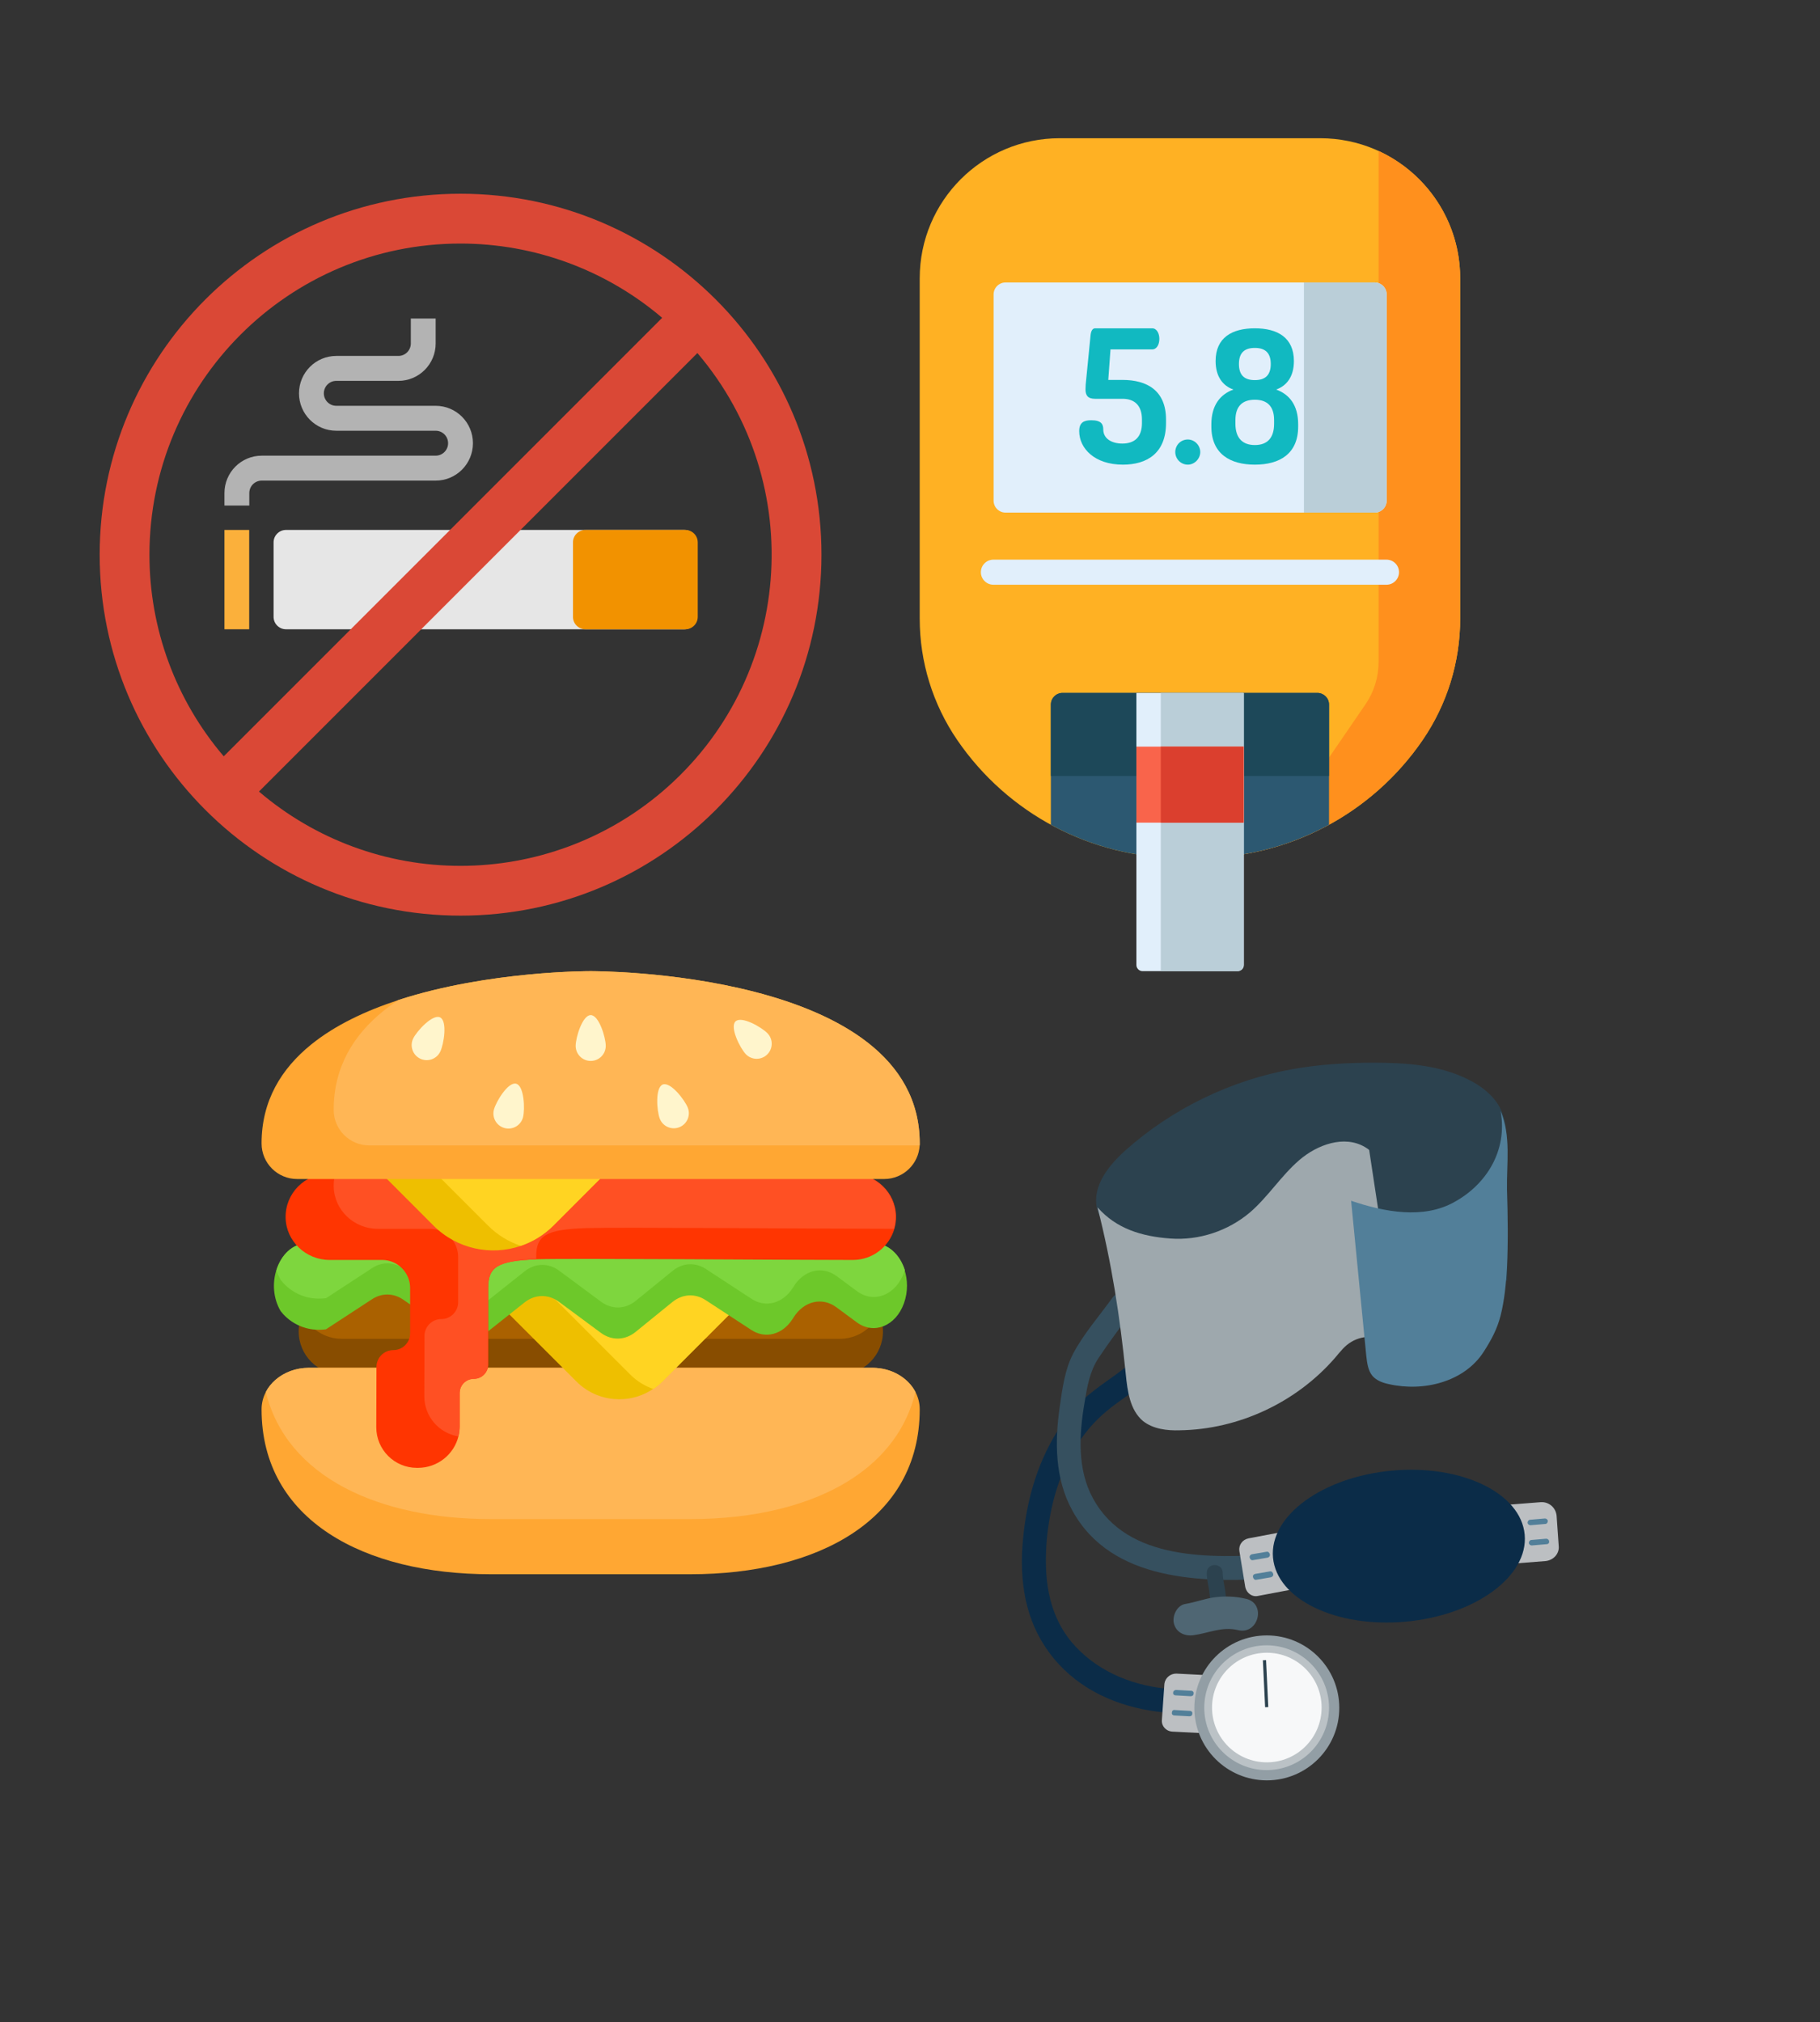 <?xml version="1.0" encoding="UTF-8"?>
<svg width="5149px" height="5720px" viewBox="0 0 5149 5720" version="1.1" xmlns="http://www.w3.org/2000/svg" xmlns:xlink="http://www.w3.org/1999/xlink">
    <rect x="0" y="0" width="5149" height="5720" fill="#333333" stroke="none"/>
    <!-- Generator: Sketch 51.3 (57544) - http://www.bohemiancoding.com/sketch -->
    <title>Artboard</title>
    <desc>Created with Sketch.</desc>
    <defs></defs>
    <g id="Artboard" stroke="none" stroke-width="1" fill="none" fill-rule="evenodd">
        <g id="blood-pressure-gauge-(1)" transform="translate(2891, 3006)" fill-rule="nonzero">
            <path d="M1481.674,1409.67 L1375.164,1418 L1362,1251.39 L1468.509,1243.06 C1491.247,1241.87 1510.395,1258.531 1512.789,1281.142 L1518.772,1366.827 C1521.166,1388.248 1504.411,1407.289 1481.674,1409.67 Z" id="Shape" fill="#BCBFC2"></path>
            <path d="M314.391,843.808 C269.181,884.328 214.454,914.123 170.435,955.836 C133.553,991.59 101.431,1035.686 77.636,1082.166 C27.668,1177.509 5.064,1284.77 0.305,1390.839 C-3.264,1507.635 24.099,1614.896 105,1701.896 C182.332,1785.322 290.596,1827.034 402.43,1837.761 C446.45,1842.528 445.26,1774.596 402.43,1769.828 C302.493,1759.102 204.936,1716.198 139.502,1637.54 C71.688,1554.114 62.17,1452.812 70.498,1349.127 C78.826,1259.742 102.621,1169.166 149.02,1092.892 C172.814,1052.371 202.557,1016.617 238.249,986.822 C277.509,953.452 323.908,927.233 361.979,892.671 C395.292,862.876 346.513,815.205 314.391,843.808 Z" id="Shape" fill="#0B2C48"></path>
            <path d="M256.071,665.064 C219.156,716.326 175.097,766.395 145.327,822.425 C121.511,867.726 114.366,922.564 107.221,972.633 C92.932,1071.58 92.932,1176.487 142.945,1267.089 C253.689,1468.558 512.092,1470.942 710.955,1459.021 C755.015,1456.637 755.015,1388.686 710.955,1391.07 C537.099,1400.607 298.94,1411.336 201.294,1232.517 C156.044,1150.26 161.998,1050.121 177.478,960.712 C184.623,916.603 191.768,873.687 216.775,835.539 C247.735,789.046 281.078,744.937 314.42,699.636 C340.617,663.872 282.268,629.301 256.071,665.064 Z" id="Shape" fill="#36505F"></path>
            <path d="M464.618,674.804 C428.855,661.69 399.052,639.037 369.25,616.385 C344.215,597.309 320.373,578.233 298.916,555.581 C276.266,530.544 259.576,501.93 241.695,474.509 C229.774,454.241 216.66,432.781 211.892,408.936 C199.971,346.94 246.463,289.713 292.955,247.985 C425.278,129.953 592.173,48.882 767.412,17.884 C842.514,4.769 917.617,0 993.911,0 C1084.511,0 1178.687,5.961 1260.942,46.497 C1295.513,63.188 1327.7,87.033 1347.966,119.223 C1373,160.952 1373,212.218 1373,261.099 C1373,379.13 1373,498.354 1373,616.385 C1300.282,591.348 1225.179,573.465 1148.885,565.119 C1104.777,560.35 1059.477,557.965 1015.369,565.119 C946.227,575.849 883.046,609.232 817.48,634.268 C753.107,658.113 686.349,674.804 617.207,683.15 C565.947,691.496 513.494,692.688 464.618,674.804 Z" id="Shape" fill="#2C424F"></path>
            <path d="M982.549,246.981 C978.975,243.404 974.208,241.019 970.634,238.635 C912.248,204.059 835.989,231.481 784.752,275.595 C733.515,319.708 696.577,379.321 645.341,423.435 C583.38,475.894 501.163,503.316 420.138,497.355 C339.113,491.393 267.62,469.933 214,409.128 C254.513,568.89 277.152,716.73 293.834,880.069 C298.6,928.952 305.749,982.603 342.687,1013.602 C371.285,1036.255 410.606,1041.024 446.352,1039.832 C613.169,1037.447 776.411,961.143 886.034,834.763 C900.332,818.072 913.439,800.188 932.504,789.458 C968.251,767.997 1014.721,772.766 1052.851,790.65 C1055.234,779.92 1057.617,767.997 1060,757.267 L982.549,246.981 Z" id="Shape" fill="#9EA8AD"></path>
            <g id="Group" transform="translate(931, 136)" fill="#527F99">
                <path d="M375.823,681.264 C397.272,647.891 413.955,616.903 423.488,578.763 C434.213,537.047 438.98,486.988 441.363,444.081 C444.938,371.376 443.746,295.096 441.363,222.392 C440.171,146.112 453.279,73.408 423.488,0.703 C443.746,113.932 381.781,209.282 292.408,258.148 C205.418,307.015 95.788,286.753 0.457,254.573 C14.756,401.173 29.056,546.582 43.356,693.183 C45.739,713.444 48.122,734.898 61.23,750.393 C73.147,763.503 89.83,769.463 106.512,773.038 C205.418,795.684 321.007,767.079 375.823,681.264 Z" id="Shape"></path>
                <path d="M549.802,1168.741 L508.095,1172.316 C503.328,1172.316 499.753,1168.741 499.753,1165.165 C499.753,1160.397 503.328,1156.822 506.903,1156.822 L548.61,1153.246 C553.377,1153.246 556.952,1156.822 556.952,1160.397 C556.952,1163.973 554.568,1168.741 549.802,1168.741 Z" id="Shape"></path>
                <path d="M553.377,1225.951 L511.67,1229.526 C506.903,1229.526 503.328,1225.951 503.328,1222.375 C503.328,1217.607 506.903,1214.032 510.478,1214.032 L552.185,1210.456 C556.952,1210.456 560.527,1214.032 560.527,1217.607 C561.718,1222.375 558.143,1225.951 553.377,1225.951 Z" id="Shape"></path>
            </g>
            <path d="M641.551,1345.41 L754.779,1324 L781,1486.955 L667.772,1508.365 C651.086,1511.933 635.592,1500.039 632.016,1483.386 L615.33,1381.094 C612.946,1364.441 623.673,1348.978 641.551,1345.41 Z" id="Shape" fill="#BCBFC2"></path>
            <g id="Group" transform="translate(644, 1383)" fill="#527F99">
                <path d="M15.924,63.029 L57.549,55.943 C62.307,54.762 65.875,58.305 67.064,63.029 C68.253,67.752 64.685,71.295 61.117,72.476 L19.491,79.562 C14.734,80.743 11.166,77.2 9.977,72.476 C8.788,67.752 11.166,64.21 15.924,63.029 Z" id="Shape"></path>
                <path d="M6.409,7.524 L48.035,0.438 C52.792,-0.743 56.36,2.8 57.549,7.524 C58.739,12.248 55.171,15.79 51.603,16.971 L9.977,24.057 C5.22,25.238 1.652,21.695 0.463,16.971 C-0.727,12.248 2.841,8.705 6.409,7.524 Z" id="Shape"></path>
            </g>
            <ellipse id="Oval" fill="#0B2C48" transform="translate(1066.5, 1367.5) rotate(-95.227) translate(-1066.5, -1367.5) " cx="1066.5" cy="1367.5" rx="214.5" ry="357.5"></ellipse>
            <path d="M523,1443.327 C523,1461.189 527.764,1477.86 530.146,1494.531 C532.528,1512.393 532.528,1530.255 533.719,1548.117 C534.91,1576.696 580.168,1577.887 578.977,1548.117 C577.786,1530.255 577.786,1512.393 575.404,1494.531 C573.022,1477.86 568.258,1459.998 568.258,1443.327 C568.258,1413.558 523,1413.558 523,1443.327 Z" id="Shape" fill="#2C424F"></path>
            <path d="M486.332,1619.277 C529.212,1613.315 566.136,1594.235 611.399,1604.967 C668.572,1619.277 692.394,1531.033 635.221,1516.723 C605.443,1509.569 576.856,1508.376 547.079,1511.953 C518.492,1515.531 491.097,1526.263 462.51,1531.033 C438.688,1534.611 424.394,1565.615 430.35,1587.08 C437.497,1613.315 462.51,1622.855 486.332,1619.277 Z" id="Shape" fill="#4F6673"></path>
            <path d="M436.804,1728 L553,1733.944 L541.021,1898 L424.825,1892.056 C408.055,1890.867 394.878,1876.601 396.076,1859.958 L403.263,1756.531 C405.659,1739.888 420.034,1728 436.804,1728 Z" id="Shape" fill="#BCBFC2"></path>
            <g id="Group" transform="translate(424, 1774)" fill="#527F99">
                <path d="M8.891,57.041 L50.946,59.408 C55.752,59.408 59.357,62.959 58.155,67.694 C58.155,72.429 54.55,74.796 49.744,74.796 L7.69,72.429 C2.884,72.429 -0.721,68.878 0.481,64.143 C0.481,59.408 4.085,55.857 8.891,57.041 Z" id="Shape"></path>
                <path d="M12.496,0.224 L54.55,2.592 C59.357,2.592 62.961,6.143 61.76,10.878 C61.76,15.612 58.155,17.98 53.349,17.98 L11.295,15.612 C6.488,15.612 2.884,12.061 4.085,7.327 C4.085,3.776 7.69,0.224 12.496,0.224 Z" id="Shape"></path>
            </g>
            <circle id="Oval" fill="#929EA5" cx="693" cy="1825" r="205"></circle>
            <circle id="Oval" fill="#BBC2C6" cx="692.5" cy="1824.5" r="176.5"></circle>
            <circle id="Oval" fill="#F7F8F9" cx="693" cy="1824" r="155"></circle>
            <rect id="Rectangle-path" fill="#2C424F" transform="translate(689.5, 1756.5) rotate(-92.722) translate(-689.5, -1756.5) " x="623" y="1752" width="133" height="9"></rect>
        </g>
        <g id="burger" transform="translate(740, 2747)" fill-rule="nonzero">
            <path d="M1758,1019 C1758,1052.713 1744.369,1083.204 1722.332,1105.276 C1700.258,1127.348 1669.813,1141 1636.189,1141 L226.811,1141 C159.563,1141 105,1086.392 105,1019 C105,1000.947 108.9,983.845 115.906,968.448 C122.003,955.062 130.41,943.002 140.668,932.724 C162.742,910.652 193.187,897 226.811,897 L1636.193,897 C1685.456,897 1727.901,926.275 1747.098,968.448 C1754.1,983.845 1758,1000.947 1758,1019 Z" id="Shape" fill="#884D00"></path>
            <path d="M1747,968.516 C1740.904,981.879 1732.462,993.988 1722.241,1004.24 C1700.169,1026.334 1669.728,1040 1636.108,1040 L226.892,1040 C177.675,1040 135.234,1010.695 116,968.52 C122.096,955.121 130.498,943.049 140.759,932.76 C162.831,910.666 193.272,897 226.892,897 L1636.108,897 C1685.362,896.996 1727.802,926.305 1747,968.516 Z" id="Shape" fill="#AA6100"></path>
            <path d="M1862,1239.385 C1862,1396.389 1789.36,1513.05 1671.938,1590.434 C1554.479,1667.855 1392.241,1706 1213.042,1706 L648.954,1706 C290.563,1706 0,1553.392 0,1239.385 C0,1221.885 4.353,1205.294 12.227,1190.371 C18.889,1177.645 28.086,1166.167 39.255,1156.393 C63.483,1135.144 97.02,1122 134.002,1122 L1728.001,1122 C1782.018,1122 1828.579,1150.028 1849.777,1190.371 C1857.647,1205.298 1862,1221.889 1862,1239.385 Z" id="Shape" fill="#FFA733"></path>
            <path d="M1850,1190.259 C1824.708,1294.631 1761.326,1375.933 1672.121,1434.623 C1554.633,1511.918 1392.355,1550 1213.112,1550 L648.885,1550 C333.489,1550 70.649,1432.091 12,1190.259 C18.664,1177.554 27.864,1166.095 39.035,1156.337 C63.269,1135.123 96.815,1122 133.806,1122 L1728.198,1122 C1782.228,1122 1828.796,1149.986 1850,1190.259 Z" id="Shape" fill="#FFB655"></path>
            <path d="M1448,846 L1133.158,1160.817 C1125.252,1168.685 1116.812,1175.645 1107.886,1181.66 C1041.225,1226.789 949.899,1219.869 890.842,1160.817 L576,846 L1448,846 Z" id="Shape" fill="#EEBF00"></path>
            <path d="M1449,846 L1133.936,1161.136 C1126.025,1169.012 1117.579,1175.979 1108.646,1182 C1084.607,1173.822 1062.042,1160.15 1042.884,1140.951 L748,846 L1449,846 Z" id="Shape" fill="#FFD422"></path>
            <path d="M1826,889.802 C1826,906.285 1823.277,923.145 1817.372,939.592 C1794.246,1004.051 1732.33,1029.076 1684.076,993.463 L1626.207,950.782 C1585.825,920.955 1534.316,933.166 1505.096,979.516 L1502.634,983.41 C1474.589,1027.943 1425.691,1041.175 1385.763,1015.089 L1256.176,930.442 C1226.276,910.934 1190.435,913.052 1162.128,936.076 L1058.278,1020.457 C1028.454,1044.691 990.457,1045.712 959.837,1023.065 L841.377,935.356 C811.099,912.939 773.556,913.654 743.846,937.245 L635.985,1022.804 C607.03,1045.751 570.622,1047.074 540.686,1026.32 L401.031,929.385 C373.553,910.331 340.439,909.801 312.583,927.987 L182.316,1013.088 C95.569,1024.242 53.372,960.614 53.372,960.614 C32.596,924.547 30.512,881.79 41.755,845.912 C55.114,803.042 87.475,770 129.56,770 L1731.501,770 C1772.753,770 1805.718,802.551 1819.27,845.723 C1823.655,859.557 1826,874.493 1826,889.802 Z" id="Shape" fill="#6DC82A"></path>
            <path d="M1820,845.816 C1819.433,847.707 1818.789,849.562 1818.109,851.456 C1794.977,916.025 1733.044,941.083 1684.776,905.429 L1626.892,862.659 C1586.498,832.835 1534.975,845.06 1505.747,891.426 L1503.285,895.36 C1475.232,939.945 1426.32,953.192 1386.381,927.076 L1256.759,842.333 C1226.851,822.766 1191,824.922 1162.685,847.973 L1058.806,932.45 C1028.974,956.712 990.967,957.697 960.339,935.025 L841.846,847.216 C811.559,824.773 774.006,825.529 744.288,849.107 L636.393,934.796 C607.431,957.733 571.013,959.093 541.068,938.316 L401.375,841.271 C373.889,822.159 340.766,821.628 312.902,839.871 L182.599,925.029 C95.829,936.232 53.621,872.496 53.621,872.496 C48.736,863.979 44.877,855.085 42,846.002 C55.363,803.083 87.733,770 129.829,770 L1732.211,770 C1773.471,770.004 1806.445,802.592 1820,845.816 Z" id="Shape" fill="#7ED63E"></path>
            <path d="M1794.973,692.461 C1795.238,705.058 1793.572,717.2 1790.317,728.663 C1775.666,779.656 1728.643,816.955 1672.916,816.955 C1454.089,816.955 871.245,812.038 783.339,814.949 C781.371,815.026 779.403,815.102 777.472,815.138 C666.469,819.336 641.179,837.115 641.179,896.242 L641.179,1112.584 C641.179,1123.705 636.672,1133.805 629.369,1141.106 C622.061,1148.408 611.99,1152.907 600.859,1152.907 C578.559,1152.907 560.5,1170.952 560.5,1193.234 L560.5,1287.465 C560.5,1297.034 559.365,1306.306 557.168,1315.232 C544.714,1366.756 498.182,1405 442.302,1405 L439.313,1405 C375.784,1405 324.37,1353.44 324.56,1289.962 L325.091,1119.395 C325.127,1106.308 330.467,1094.427 339.061,1085.879 C347.693,1077.291 359.543,1071.996 372.681,1071.996 C398.957,1071.996 420.271,1050.698 420.271,1024.444 L420.271,896.242 C420.271,852.438 384.76,816.955 340.92,816.955 L192.431,816.955 C125.61,816.955 69.389,764.261 68.025,697.495 C66.661,628.987 121.86,573 190.121,573 L1670.493,573 C1737.35,573 1793.649,625.694 1794.973,692.461 Z" id="Shape" fill="#FF3501"></path>
            <path d="M1793.973,692.585 C1794.238,705.194 1792.573,717.349 1789.319,728.824 C1557.763,728.598 1004.468,724.014 919.022,726.816 C803.074,730.639 776.926,748.022 776.926,808.233 L776.926,815.389 C665.972,819.591 640.694,837.389 640.694,896.577 L640.694,1113.143 C640.694,1124.275 636.189,1134.386 628.889,1141.695 C621.584,1149.004 611.517,1153.508 600.392,1153.508 C578.102,1153.508 560.051,1171.571 560.051,1193.876 L560.051,1288.205 C560.051,1297.784 558.916,1307.065 556.72,1316 C502,1307.178 460.259,1259.577 460.448,1202.32 L460.979,1031.613 C461.015,1018.472 466.352,1006.619 474.943,998.062 C483.571,989.465 495.416,984.164 508.548,984.164 C534.812,984.164 556.117,962.845 556.117,936.563 L556.117,808.229 C556.117,764.379 520.622,728.86 476.801,728.86 L328.378,728.86 C261.587,728.86 205.391,676.111 204.027,609.276 C203.762,596.666 205.427,584.511 208.721,573 L1669.549,573 C1736.376,573 1792.649,625.749 1793.973,692.585 Z" id="Shape" fill="#FF5023"></path>
            <path d="M1096,449 L825.931,719.544 C798.868,746.644 766.957,765.936 732.967,777.344 C649.163,805.696 552.872,786.404 486.178,719.544 L216,449 L1096,449 Z" id="Shape" fill="#EEBF00"></path>
            <path d="M1096,449 L825.969,719.261 C798.91,746.332 767.004,765.603 733.018,777 C699.069,765.603 667.167,746.332 640.144,719.261 L370,449 L1096,449 Z" id="Shape" fill="#FFD422"></path>
            <path d="M1862,487.355 C1862,489.363 1861.924,491.332 1861.811,493.301 C1860.334,518.717 1849.431,541.633 1832.55,558.53 C1814.341,576.751 1789.207,588 1761.423,588 L100.577,588 C45.044,587.996 0,542.921 0,487.355 C0,366.748 55.871,275.951 140.246,207.654 C208.722,152.2 296.011,111.554 387.391,81.745 C643.052,-1.548 931,0.002 931,0.002 C931,0.002 1862,-5.035 1862,487.355 Z" id="Shape" fill="#FFA733"></path>
            <path d="M1862,487.057 C1862,489.065 1861.924,491.032 1861.811,493 L304.602,493 C249.059,493 204,447.953 204,392.416 C204,271.883 259.885,181.141 344.281,112.89 C357.834,101.91 372.108,91.541 387.026,81.696 C642.754,-1.547 930.772,0.002 930.772,0.002 C930.772,0.002 1862,-5.032 1862,487.057 Z" id="Shape" fill="#FFB655"></path>
            <g id="Group" transform="translate(424, 124)" fill="#FFF5CC">
                <path d="M1007.634,52.079 C1023.779,69.182 1023.015,96.147 1005.932,112.31 C988.845,128.47 961.906,127.706 945.761,110.606 C929.617,93.507 899.899,34.252 916.985,18.088 C934.072,1.924 991.489,34.972 1007.634,52.079 Z" id="Shape"></path>
                <path d="M782.012,262.639 C790.439,284.605 779.481,309.251 757.535,317.686 C735.589,326.121 710.967,315.152 702.54,293.186 C694.113,271.219 689.163,205.105 711.105,196.67 C733.051,188.239 773.585,240.672 782.012,262.639 Z" id="Shape"></path>
                <path d="M549.745,87.406 C549.745,110.938 530.687,130.01 507.181,130.01 C483.672,130.01 464.618,110.934 464.618,87.406 C464.618,63.874 483.675,0.381 507.181,0.381 C530.691,0.377 549.745,63.874 549.745,87.406 Z" id="Shape"></path>
                <path d="M315.707,289.338 C309.83,312.12 286.611,325.819 263.851,319.936 C241.091,314.053 227.404,290.812 233.282,268.03 C239.159,245.248 273.474,188.541 296.239,194.424 C318.999,200.307 321.585,266.56 315.707,289.338 Z" id="Shape"></path>
                <path d="M81.538,103.755 C71.289,124.928 45.834,133.781 24.674,123.523 C3.521,113.264 -5.324,87.784 4.925,66.604 C15.174,45.431 59.978,-3.402 81.138,6.861 C102.295,17.123 91.788,82.582 81.538,103.755 Z" id="Shape"></path>
            </g>
        </g>
        <g id="sugar-blood-level-(3)" transform="translate(2602, 391)" fill-rule="nonzero">
            <path d="M1132.909,0 L396.096,0 C177.335,0 0,177.351 0,396.121 L0,1359.179 C0,1481.668 37.022,1601.295 106.21,1702.371 C249.128,1911.164 485.849,2036 738.861,2036 L790.144,2036 C1043.155,2036 1279.877,1911.164 1422.795,1702.371 C1491.983,1601.295 1529,1481.668 1529,1359.179 L1529,396.121 C1529.005,177.351 1351.665,0 1132.909,0 Z" id="Shape" fill="#FFB123"></path>
            <path d="M1298.158,36 L1298.158,1481.731 C1298.158,1524.359 1285.269,1565.998 1261.185,1601.175 L1073.898,1874.724 C1004.794,1975.657 890.335,2036 768,2036 L789.911,2036 C1043.001,2036 1279.795,1911.153 1422.758,1702.342 C1491.962,1601.258 1529,1481.62 1529,1359.12 L1529,395.984 C1529,236.236 1434.376,98.668 1298.158,36 Z" id="Shape" fill="#FF901D"></path>
            <path d="M371,1941.953 C482.211,2002.732 608.347,2036 738.85,2036 L790.15,2036 C920.658,2036 1046.789,2002.732 1158,1941.953 L1158,1602.038 C1158,1583.791 1143.205,1569 1124.953,1569 L404.052,1569 C385.8,1569 371.005,1583.791 371.005,1602.038 L371.005,1941.953 L371,1941.953 Z" id="Shape" fill="#2C5871"></path>
            <path d="M1124.948,1569 L404.047,1569 C385.795,1569 371,1583.808 371,1602.075 L371,1804 L1158,1804 L1158,1602.075 C1158,1583.808 1143.2,1569 1124.948,1569 Z" id="Shape" fill="#1D4859"></path>
            <path d="M899.586,2356 L630.414,2356 C620.795,2356 613,2348.216 613,2338.61 L613,1569 L917,1569 L917,2338.61 C917,2348.216 909.205,2356 899.586,2356 Z" id="Shape" fill="#E1EFFB"></path>
            <path d="M682,1569 L682,2356 L898.6,2356 C908.212,2356 916,2348.216 916,2338.61 L916,1569 L682,1569 Z" id="Shape" fill="#BACED8"></path>
            <rect id="Rectangle-path" fill="#F9644B" x="613" y="1721" width="304" height="215"></rect>
            <rect id="Rectangle-path" fill="#DB3F2E" x="682" y="1721" width="234" height="215"></rect>
            <path d="M1287.086,1059 L242.914,1059 C224.183,1059 209,1043.825 209,1025.103 L209,441.897 C209,423.175 224.183,408 242.914,408 L1287.086,408 C1305.817,408 1321,423.175 1321,441.897 L1321,1025.108 C1321,1043.825 1305.817,1059 1287.086,1059 Z" id="Shape" fill="#E1EFFB"></path>
            <path d="M1287.08,408 L1087,408 L1087,1059 L1287.08,1059 C1305.814,1059 1321,1043.825 1321,1025.103 L1321,441.897 C1321,423.175 1305.814,408 1287.08,408 Z" id="Shape" fill="#BACED8"></path>
            <g id="Group" transform="translate(451, 537)" fill="#11B9C1">
                <path d="M122.756,146.675 C191.874,146.675 245.806,176.501 245.806,258.657 L245.806,268.598 C245.806,354.42 191.349,386.339 123.801,386.339 C43.686,386.339 0.226,340.289 0.226,291.625 C0.226,267.554 12.792,260.75 34.26,260.75 C63.056,260.75 68.294,272.264 68.294,286.915 C68.294,312.555 91.856,326.687 122.226,326.687 C156.785,326.687 177.729,308.374 177.729,268.602 L177.729,258.662 C177.729,218.89 156.785,200.053 122.747,200.053 L45.251,200.053 C23.783,200.053 18.02,189.588 18.02,173.364 C18.02,169.178 18.545,164.468 18.545,159.762 L32.161,22.134 C33.206,9.052 37.394,0.68 45.251,0.68 L206.525,0.68 C220.14,0.68 226.948,15.855 226.948,30.511 C226.948,45.686 220.145,60.337 206.525,60.337 L88.712,60.337 L82.425,146.679 L122.756,146.675 Z" id="Shape"></path>
                <path d="M342.666,350.754 C342.666,369.595 326.431,386.339 307.578,386.339 C287.159,386.339 271.974,369.595 271.974,350.754 C271.974,331.392 287.164,315.173 307.578,315.173 C326.431,315.173 342.666,331.392 342.666,350.754 Z" id="Shape"></path>
                <path d="M607.611,93.296 C607.611,137.254 587.193,163.419 557.347,173.879 C595.045,187.486 619.657,218.357 619.657,272.259 L619.657,278.538 C619.657,356.508 566.249,386.335 497.136,386.335 C428.014,386.335 374.081,356.504 374.081,278.538 L374.081,272.259 C374.081,218.361 399.218,187.486 436.396,173.879 C406.546,163.414 386.131,137.249 386.131,93.296 C386.131,26.84 432.732,0.675 497.141,0.675 C561.006,0.675 607.611,26.84 607.611,93.296 Z M551.58,260.226 C551.58,220.454 531.161,202.666 497.127,202.666 C462.563,202.666 442.145,220.459 442.145,260.226 L442.145,270.691 C442.145,312.031 463.083,330.868 497.127,330.868 C531.686,330.868 551.58,311.507 551.58,270.691 L551.58,260.226 Z M452.092,101.673 C452.092,134.117 468.326,147.199 497.127,147.199 C525.398,147.199 542.157,134.117 542.157,101.673 C542.157,69.229 525.398,56.147 497.127,56.147 C468.326,56.142 452.092,69.229 452.092,101.673 Z" id="Shape"></path>
            </g>
            <path d="M1320.437,1263 L208.563,1263 C188.918,1263 173,1247.106 173,1227.5 C173,1207.894 188.922,1192 208.563,1192 L1320.437,1192 C1340.082,1192 1356,1207.894 1356,1227.5 C1356,1247.106 1340.082,1263 1320.437,1263 Z" id="Shape" fill="#E1EFFB"></path>
        </g>
        <g id="no-smoking" transform="translate(282, 548)" fill-rule="nonzero">
            <path d="M1653.794,1232 L527.206,1232 C507.763,1232 492,1216.273 492,1196.875 L492,986.125 C492,966.727 507.763,951 527.206,951 L1653.794,951 C1673.237,951 1689,966.727 1689,986.125 L1689,1196.875 C1689,1216.273 1673.237,1232 1653.794,1232 Z" id="Shape" fill="#E6E6E6"></path>
            <polygon id="Shape" fill="#FBB03B" points="353 951 423 951 423 1232 353 1232"></polygon>
            <path d="M1021,0 C457.118,0 0,457.118 0,1021 C0,1584.882 457.118,2042 1021,2042 C1584.882,2042 2042,1584.882 2042,1021 C2042,457.118 1584.882,0 1021,0 Z M140.828,1021 C140.77,535.013 534.696,140.99 1020.683,140.933 C1229.821,140.907 1432.133,215.374 1591.352,350.978 L350.978,1591.352 C215.149,1432.379 140.616,1230.094 140.828,1021 Z M1021,1901.172 C811.906,1901.384 609.621,1826.851 450.648,1691.022 L1691.022,450.648 C2006.137,820.633 1961.653,1376.018 1591.669,1691.128 C1432.45,1826.732 1230.138,1901.199 1021,1901.172 Z" id="Shape" fill="#DA4836"></path>
            <path d="M423.3,882 L353,882 L353,846.733 C353,788.301 400.211,740.933 458.45,740.933 L950.55,740.933 C969.962,740.933 985.7,725.143 985.7,705.667 C985.7,686.191 969.962,670.4 950.55,670.4 L669.35,670.4 C611.111,670.4 563.9,623.032 563.9,564.6 C563.9,506.168 611.111,458.8 669.35,458.8 L845.1,458.8 C864.512,458.8 880.25,443.009 880.25,423.533 L880.25,353 L950.55,353 L950.55,423.533 C950.55,481.966 903.339,529.333 845.1,529.333 L669.35,529.333 C649.938,529.333 634.2,545.124 634.2,564.6 C634.2,584.076 649.938,599.867 669.35,599.867 L950.55,599.867 C1008.789,599.867 1056,647.234 1056,705.667 C1056,764.099 1008.789,811.467 950.55,811.467 L458.45,811.467 C439.038,811.467 423.3,827.257 423.3,846.733 L423.3,882 Z" id="Shape" fill="#B3B3B3"></path>
            <path d="M1656.7,1232 L1374.3,1232 C1354.806,1232 1339,1216.273 1339,1196.875 L1339,986.125 C1339,966.727 1354.806,951 1374.3,951 L1656.7,951 C1676.194,951 1692,966.727 1692,986.125 L1692,1196.875 C1692,1216.273 1676.194,1232 1656.7,1232 Z" id="Shape" fill="#F29200"></path>
        </g>
    </g>
</svg>